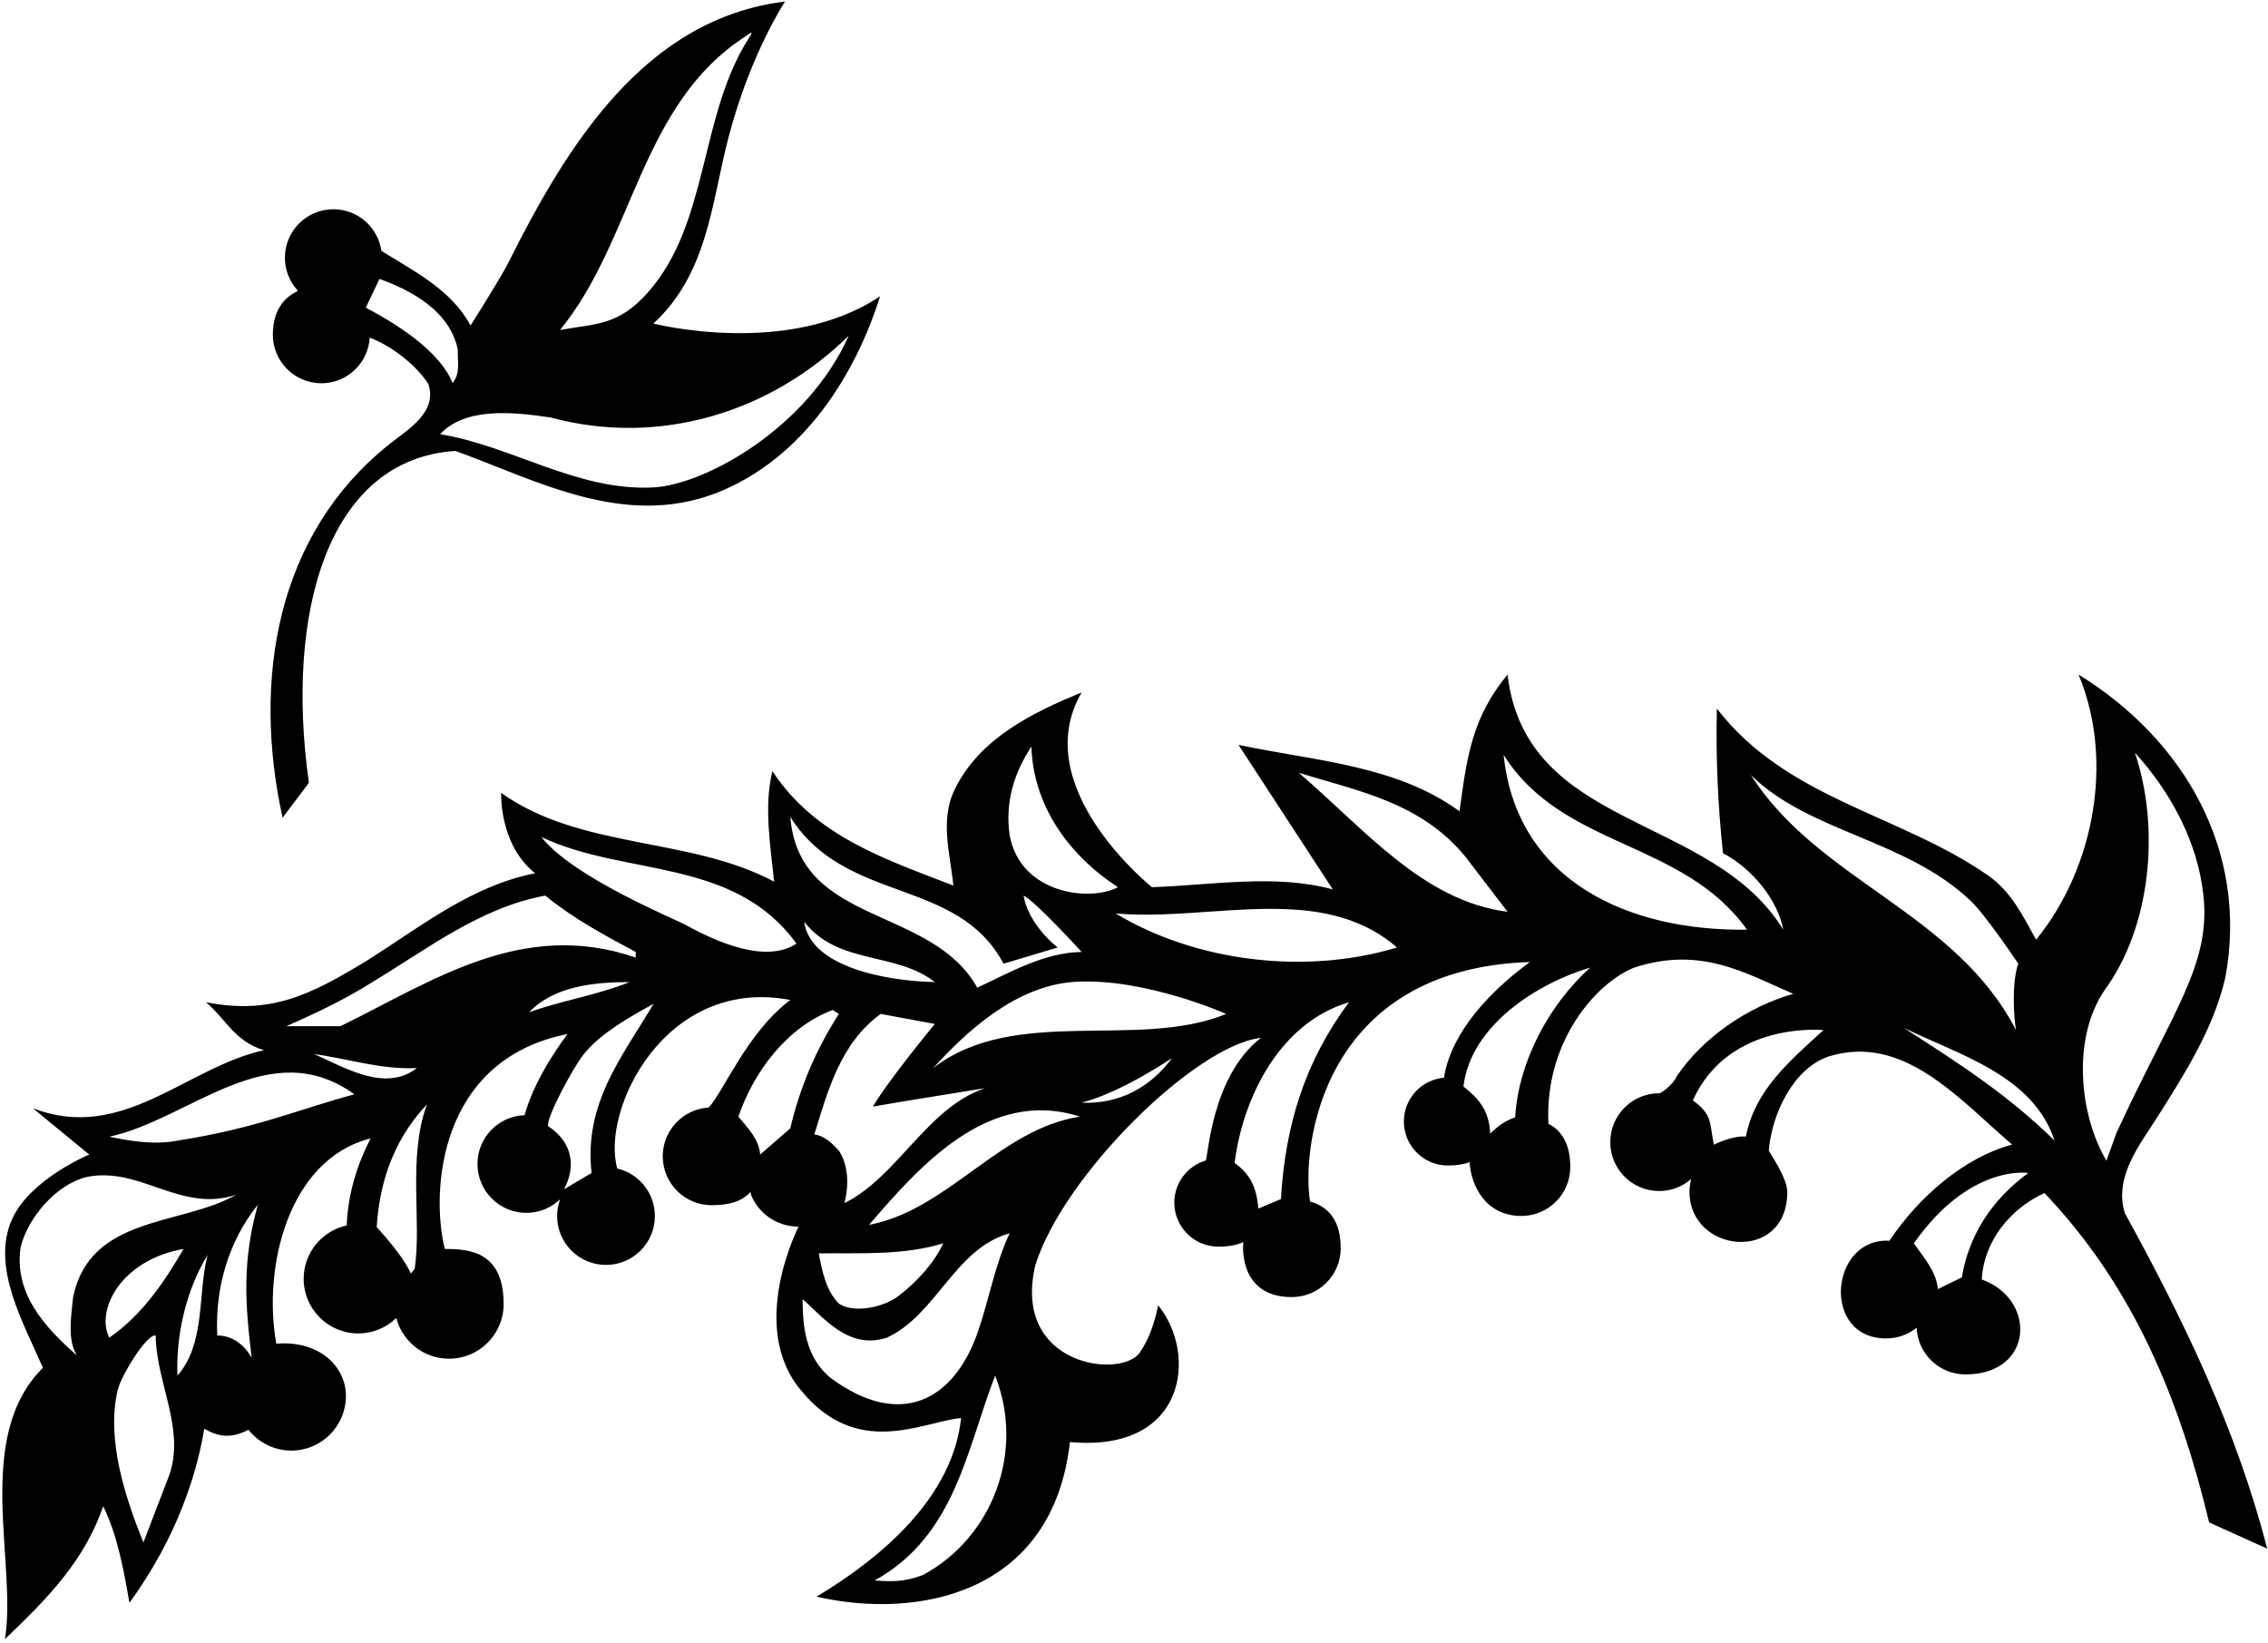 <?xml version="1.0" encoding="UTF-8"?>
<svg xmlns="http://www.w3.org/2000/svg" xmlns:xlink="http://www.w3.org/1999/xlink" width="548pt" height="397pt" viewBox="0 0 548 397" version="1.1">
<g id="surface1">
<path style=" stroke:none;fill-rule:nonzero;fill:rgb(0%,0%,0%);fill-opacity:1;" d="M 94.266 107.176 C 66.793 128.938 60.914 164.074 68.277 197.57 L 74.637 189.133 C 68.832 147.996 79.219 110.918 110.039 108.953 C 129.617 116.02 150.684 127.758 173.113 119.109 C 194.328 110.75 206.801 90.234 212.648 71.582 C 190.418 86.523 157.871 78.172 157.871 78.172 C 171.121 65.984 171.914 48.816 176.07 33.012 C 181.383 12.797 189.688 0.367 189.688 0.367 C 155.707 4.52 136.922 35.293 122.844 63.441 C 120.871 67.383 113.695 78.637 113.695 78.637 C 109.012 69.984 100.277 65.691 92.152 60.609 C 91.336 54.93 86.465 50.559 80.562 50.559 C 74.086 50.559 68.84 55.809 68.84 62.281 C 68.84 65.27 69.969 67.992 71.812 70.062 C 71.844 70.16 71.867 70.254 71.891 70.352 C 68.504 71.922 65.926 75.176 65.926 80.871 C 65.926 87.348 71.172 92.598 77.648 92.598 C 83.883 92.598 88.965 87.723 89.336 81.582 C 94.711 83.602 100.559 88.215 103.484 92.75 C 105.746 99.469 98.898 103.551 94.266 107.176 Z M 180.473 8.559 C 181.035 8.203 182.379 6.957 180.941 9.203 C 168.914 27.988 171.367 53.918 156.566 70.633 C 149.348 78.789 143.863 78.176 135.312 79.73 C 153.273 57.773 154.586 25.035 180.473 8.559 Z M 133.055 100.875 C 159.395 107.984 186.281 99.586 205.07 81.113 C 195.133 103.449 170.348 117.129 157.84 117.77 C 139.547 118.711 123.848 107.797 106.34 104.898 C 112.566 98.273 124.129 99.551 133.055 100.875 Z M 88.383 74.336 L 91.688 67.398 C 99.648 70.223 108.809 75.336 110.621 84.535 C 110.516 87.668 111.301 90.043 109.367 92.551 C 106.605 85.68 97.844 79.297 88.383 74.336 "/>
<path style=" stroke:none;fill-rule:nonzero;fill:rgb(0%,0%,0%);fill-opacity:1;" d="M 513.414 293.121 C 510.695 284.391 517.035 276.578 521.125 270.121 C 527.91 259.41 534.805 248.629 537.688 236.211 C 543.352 205.73 527.844 178.758 502.219 162.98 C 510.984 183.883 505.859 210.047 491.969 227.039 C 488.867 221.512 486.035 215.441 480.371 211.531 C 459.062 196.695 431.82 193.188 414.828 171.207 C 414.559 183.074 415.098 194.809 416.312 206.137 C 423.461 209.91 429.527 217.465 430.879 224.613 C 413.48 196.426 368.703 200.742 364.254 162.98 C 355.602 173.457 354.398 183.156 352.656 196.02 C 337.281 184.828 317.727 183.883 299.25 179.973 L 322.043 214.902 C 308.285 211.125 293.18 213.824 278.348 214.363 C 278.348 214.363 248.027 190.188 261.352 167.297 C 249.891 172.016 236.809 178.219 230.738 190.625 C 226.965 198.18 229.66 206.406 230.336 213.957 C 214.422 207.754 197.023 202.227 186.641 186.312 C 184.48 194.809 186.234 204.922 187.043 213.016 C 166.547 202.09 140.383 205.328 121.094 191.57 C 121.094 191.57 120.539 204.082 129.32 210.992 C 114.082 213.957 101.945 223.668 88.996 231.895 C 75.059 240.383 65.531 245.246 49.754 242.145 C 54.609 246.191 56.547 251.523 63.777 253.742 C 44.898 257.922 29.656 276.129 7.945 267.77 L 21.566 278.961 C 21.566 278.961 7.23 284.891 2.895 294.625 C -2.23 306.133 5.734 319.73 10.371 330.48 C -6.484 347.203 4.168 377.547 1.203 396.023 C 11.723 386.043 20.488 376.871 24.938 363.926 C 28.445 371.074 29.926 379.57 31.277 387.258 C 40.461 374.629 46.863 360.188 49.359 345.195 C 53.051 347.309 55.965 347.527 60.035 345.453 C 62.453 348.512 66.188 350.48 70.387 350.48 C 77.676 350.48 83.582 344.57 83.582 337.285 C 83.582 330.137 77.078 323.781 66.762 324.656 C 63.457 306.477 69.5 280.156 89.539 275.051 C 86.227 281.543 84.094 288.43 83.766 296.09 C 77.828 297.375 73.375 302.656 73.375 308.977 C 73.375 316.266 79.285 322.176 86.57 322.176 C 90.141 322.176 93.375 320.75 95.75 318.449 C 97.238 324.105 102.375 328.281 108.496 328.281 C 115.785 328.281 121.691 322.371 121.691 315.082 C 121.691 302.238 113.25 301.793 107.473 301.754 C 104.094 288.223 105.738 256.031 137.145 249.832 C 137.145 249.832 129.371 259.762 126.758 269.438 C 120.43 269.66 115.367 274.848 115.367 281.23 C 115.367 287.754 120.656 293.039 127.18 293.039 C 130.348 293.039 133.215 291.789 135.336 289.758 C 134.875 291.023 134.609 292.383 134.609 293.809 C 134.609 300.332 139.898 305.621 146.422 305.621 C 152.945 305.621 158.234 300.332 158.234 293.809 C 158.234 288.227 154.355 283.559 149.148 282.324 C 145.125 268.25 160.695 235.84 190.953 241.605 C 180.469 249.484 174.715 264.027 171.223 267.602 C 165.039 267.98 160.137 273.102 160.137 279.379 C 160.137 285.902 165.426 291.191 171.949 291.191 C 176.133 291.191 179.316 290.312 181.32 287.984 C 181.531 289.895 185.117 296.316 192.965 296.367 C 192.965 296.367 180.625 320.266 193.383 335.738 C 207.117 352.723 222.938 343.461 232.223 342.617 C 230.199 361.77 213.07 376.332 197.293 385.773 C 221.273 391.293 254.352 385.539 258.52 348.418 C 286.766 351.02 289.383 327.051 279.828 315.375 C 279.035 319.344 277.727 323.5 275.355 326.852 C 270.871 333.191 244.414 330.078 250.16 305.664 C 257.02 283.871 288.895 252.523 304.645 250.773 C 292.844 259.992 291.969 278.977 291.348 280.383 C 286.949 281.688 283.742 285.754 283.742 290.57 C 283.742 296.441 288.504 301.203 294.375 301.203 C 296.773 301.203 298.801 300.875 300.426 300.098 C 300.18 302.066 299.879 313.391 312.137 313.391 C 318.66 313.391 323.949 308.102 323.949 301.578 C 323.949 295.012 321.078 291.551 316.539 290.312 C 314.469 277.727 318.922 234.098 369.648 232.434 C 353.938 244.023 349.746 254.516 348.91 260.387 C 343.473 260.859 339.207 265.414 339.207 270.973 C 339.207 276.844 343.969 281.602 349.84 281.602 C 351.871 281.602 353.617 281.348 355.102 280.805 C 355.375 286.27 358.855 293.793 367.602 293.793 C 374.125 293.793 379.414 288.504 379.414 281.98 C 379.414 276.508 377.418 273.195 374.129 271.523 C 373.172 251.531 385.77 237.398 394.867 233.781 C 410.996 228.531 421.707 235.133 433.305 240.121 C 422.379 243.223 411.457 250.641 405.117 260.082 C 404.465 261.77 401.5 264.145 400.891 264.145 C 394.367 264.145 389.078 269.434 389.078 275.957 C 389.078 282.48 394.367 287.77 400.891 287.77 C 403.859 287.77 406.562 286.664 408.637 284.859 C 408.375 285.848 408.223 286.891 408.223 287.98 C 408.223 302.867 431.848 305.289 431.848 287.98 C 431.848 284.637 427.637 278.578 427.371 278.02 C 428.18 268.711 433.523 258.012 441.934 255.227 C 460.008 249.695 473.359 265.609 486.172 276.535 C 474.531 279.711 463.68 289.113 456.523 299.781 C 442.156 298.98 439.953 323.383 455.742 323.383 C 458.527 323.383 461.082 322.41 463.102 320.797 C 463.383 327.074 468.547 332.078 474.887 332.078 C 491.48 332.078 492.129 313.879 478.848 309.145 C 479.285 299.941 485.797 291.938 493.992 288.266 C 515.84 311.195 526.766 338.707 533.777 367.836 L 547.805 374.176 C 540.387 345.316 527.574 318.883 513.414 293.121 Z M 249.215 180.379 C 249.621 194.535 258.117 206.539 270.121 214.363 C 263.391 217.938 246.57 216.023 243.957 201.82 C 242.742 193.461 245.305 186.312 249.215 180.379 Z M 242.473 232.84 L 255.555 228.926 C 251.238 225.422 248.004 220.699 247.328 216.387 C 250.023 217.598 261.352 230.008 261.352 230.008 C 252.316 230.141 244.227 234.859 236.133 238.637 C 224.941 218.68 193.113 223.805 190.953 197.371 C 204.305 218.543 231.277 211.801 242.473 232.84 Z M 204.035 290.695 C 204.98 287.055 205.25 281.793 202.688 278.02 C 200.934 276.129 199.18 274.379 196.754 274.105 C 199.992 263.586 203.094 251.988 212.805 244.977 L 225.883 247.402 C 225.883 247.402 214.824 260.754 210.914 267.363 C 219.41 265.879 228.984 264.395 238.023 262.914 C 223.996 267.633 216.984 284.223 204.035 290.695 Z M 227.906 300.406 C 225.746 305.074 221.699 309.574 217.191 313.059 C 213.523 315.891 206.348 317.41 202.688 314.969 C 199.586 311.867 198.641 307.148 197.832 302.832 C 208.082 302.699 218.195 303.371 227.906 300.406 Z M 194.324 222.723 C 202.555 233.242 216.445 229.871 225.883 237.289 C 213.613 237.02 195.738 233.465 194.324 222.723 Z M 17.656 313.488 C 17.25 317.801 16.172 323.734 18.598 327.512 C 10.777 320.633 3.359 312.543 4.977 301.348 C 6.73 294.199 13.609 286.109 21.027 284.355 C 33.973 281.793 43.684 293.121 57.035 288.672 C 43.953 296.223 21.703 293.527 17.656 313.488 Z M 44.359 301.754 C 39.637 309.844 34.379 317.668 26.422 323.195 C 23.102 316.93 28.82 304.516 44.359 301.754 Z M 40.449 357.586 L 34.648 372.691 C 30.5 362.414 25.551 348.016 28.453 335.797 C 29.242 332.477 35.328 322.371 37.613 322.656 C 37.75 334.527 45.301 345.988 40.449 357.586 Z M 42.875 332.367 C 42.469 322.926 44.898 311.734 50.156 303.238 C 47.73 312.406 49.754 324.547 42.875 332.367 Z M 60.812 328.051 C 60.812 328.051 58.066 322.605 52.492 322.672 C 51.918 311.047 55.309 299.77 62.293 291.098 C 58.52 304.719 59.195 314.836 60.812 328.051 Z M 42.875 275.59 C 37.48 276.668 31.547 275.727 26.422 274.645 C 45.844 270.465 64.992 249.562 85.625 264.395 C 71.734 268.172 61.695 272.672 42.875 275.59 Z M 75.918 254.688 C 84.145 255.766 91.832 258.461 100.73 258.059 C 93.043 263.992 83.336 257.922 75.918 254.688 Z M 100.191 306.609 L 99.246 307.688 C 98.035 304.719 94.258 300 91.02 296.492 C 91.617 287.238 94.211 276.352 103.16 266.824 C 98.438 279.77 101.945 294.875 100.191 306.609 Z M 82.254 247.941 L 69.172 247.941 C 82.367 242.23 88.258 238.32 89.824 237.379 C 103.355 229.23 116.035 219.285 131.75 216.387 C 138.492 221.914 146.047 225.961 153.598 230.008 L 153.598 231.355 C 126.086 221.914 104.371 237.152 82.254 247.941 Z M 127.84 244.57 C 133.906 238.234 143.617 237.289 152.113 237.289 C 144.426 240.391 135.797 241.738 127.84 244.57 Z M 142.941 283.41 L 136.262 287.352 C 138.977 282.363 138.777 276.277 132.449 272.098 C 131.824 270.371 138.367 258.086 140.988 254.793 C 143.781 251.281 148.262 247.727 157.914 242.551 C 150.227 255.496 141.055 266.555 142.941 283.41 Z M 165.895 223.59 C 163.004 221.992 138.438 212.004 130.805 202.227 C 150.898 211.801 177.336 207.078 192.438 227.984 C 185.004 232.941 172.867 227.438 165.895 223.59 Z M 190.953 272.621 L 183.672 278.961 C 183.402 275.188 180.703 272.621 178.414 269.789 C 182.055 259.137 190.012 248.215 201.203 244.031 L 202.688 244.977 C 197.16 253.605 193.246 262.777 190.953 272.621 Z M 223.051 380.516 C 218.484 382.281 215.5 382.133 211.32 381.863 C 230.875 371.074 233.57 350.035 240.449 332.367 C 247.73 350.844 239.773 371.477 223.051 380.516 Z M 236.227 321.922 C 230.547 338.219 217.684 345.5 200.664 332.906 C 194.73 328.051 193.922 320.633 193.922 313.891 C 198.777 318.074 204.98 326.297 214.285 323.195 C 226.289 317.668 230.738 301.617 243.957 297.977 C 240.434 305.391 238.988 314.004 236.227 321.922 Z M 209.969 295.953 C 221.84 282.199 238.695 262.645 260.949 269.789 C 241.527 272.758 229.121 292.312 209.969 295.953 Z M 261.352 266.422 C 271.133 263.887 283.199 255.629 283.199 255.629 C 277.941 262.777 270.391 266.824 261.352 266.422 Z M 225.48 258.059 C 233.59 249.137 245.586 238.023 259.922 237.211 C 276.656 236.258 296.281 244.977 296.281 244.977 C 274.977 253.742 245.172 242.816 225.48 258.059 Z M 309.5 289.711 L 304.035 292.012 C 303.629 286.887 302.082 283.684 298.305 280.984 C 300.328 265.07 309.23 247.133 325.953 242.145 C 315.434 256.305 310.578 271.504 309.5 289.711 Z M 269.578 220.699 C 292.508 222.723 319.211 213.016 337.551 228.926 C 315.297 235.672 288.73 232.301 269.578 220.699 Z M 313.816 186.715 C 328.246 191.164 343.352 193.863 354.141 207.078 L 364.254 220.297 C 343.891 217.734 329.73 200.336 313.816 186.715 Z M 366.094 269.973 C 363.668 270.781 362.074 271.996 360.051 273.883 C 359.828 268.016 356.973 265.203 353.602 262.508 C 355.352 247.672 371.535 237.559 384.215 233.781 C 374.098 242.953 366.906 256.621 366.094 269.973 Z M 363.309 182.398 C 377.605 205.059 406.602 202.898 422.109 224.613 C 393.676 225.039 366.477 213.004 363.309 182.398 Z M 421.848 274.594 C 419.527 274.398 416.281 275.496 414.121 276.574 C 413.043 271.855 414.02 269.387 409.027 265.879 C 417.711 246.562 440.586 248.887 440.586 248.887 C 431.688 256.98 424.008 263.668 421.848 274.594 Z M 423.055 187.254 C 437.223 201.176 460.348 202.715 476.105 217.602 C 479.883 221.168 487.652 232.84 487.652 232.84 C 486.035 237.559 486.574 245.785 487.113 248.887 C 472.414 220.43 439.371 212.879 423.055 187.254 Z M 474.031 308.633 L 468.234 311.465 C 467.828 307.148 464.863 303.91 462.434 300.406 C 475.977 281.105 490.082 283.41 490.082 283.41 C 481.18 289.887 475.652 298.652 474.031 308.633 Z M 460.008 248.348 C 473.223 254.82 491.297 259.812 496.422 275.59 C 485.09 264.395 472.551 256.438 460.008 248.348 Z M 508.961 280.445 C 502.355 269.254 500.602 250.773 508.559 239.176 C 519.617 224.07 522.043 200.336 515.84 181.859 C 524.234 191.066 531.113 203.305 532.434 216.699 C 534.062 233.219 525.086 244.121 511.391 273.703 L 508.961 280.445 "/>
</g>
</svg>
